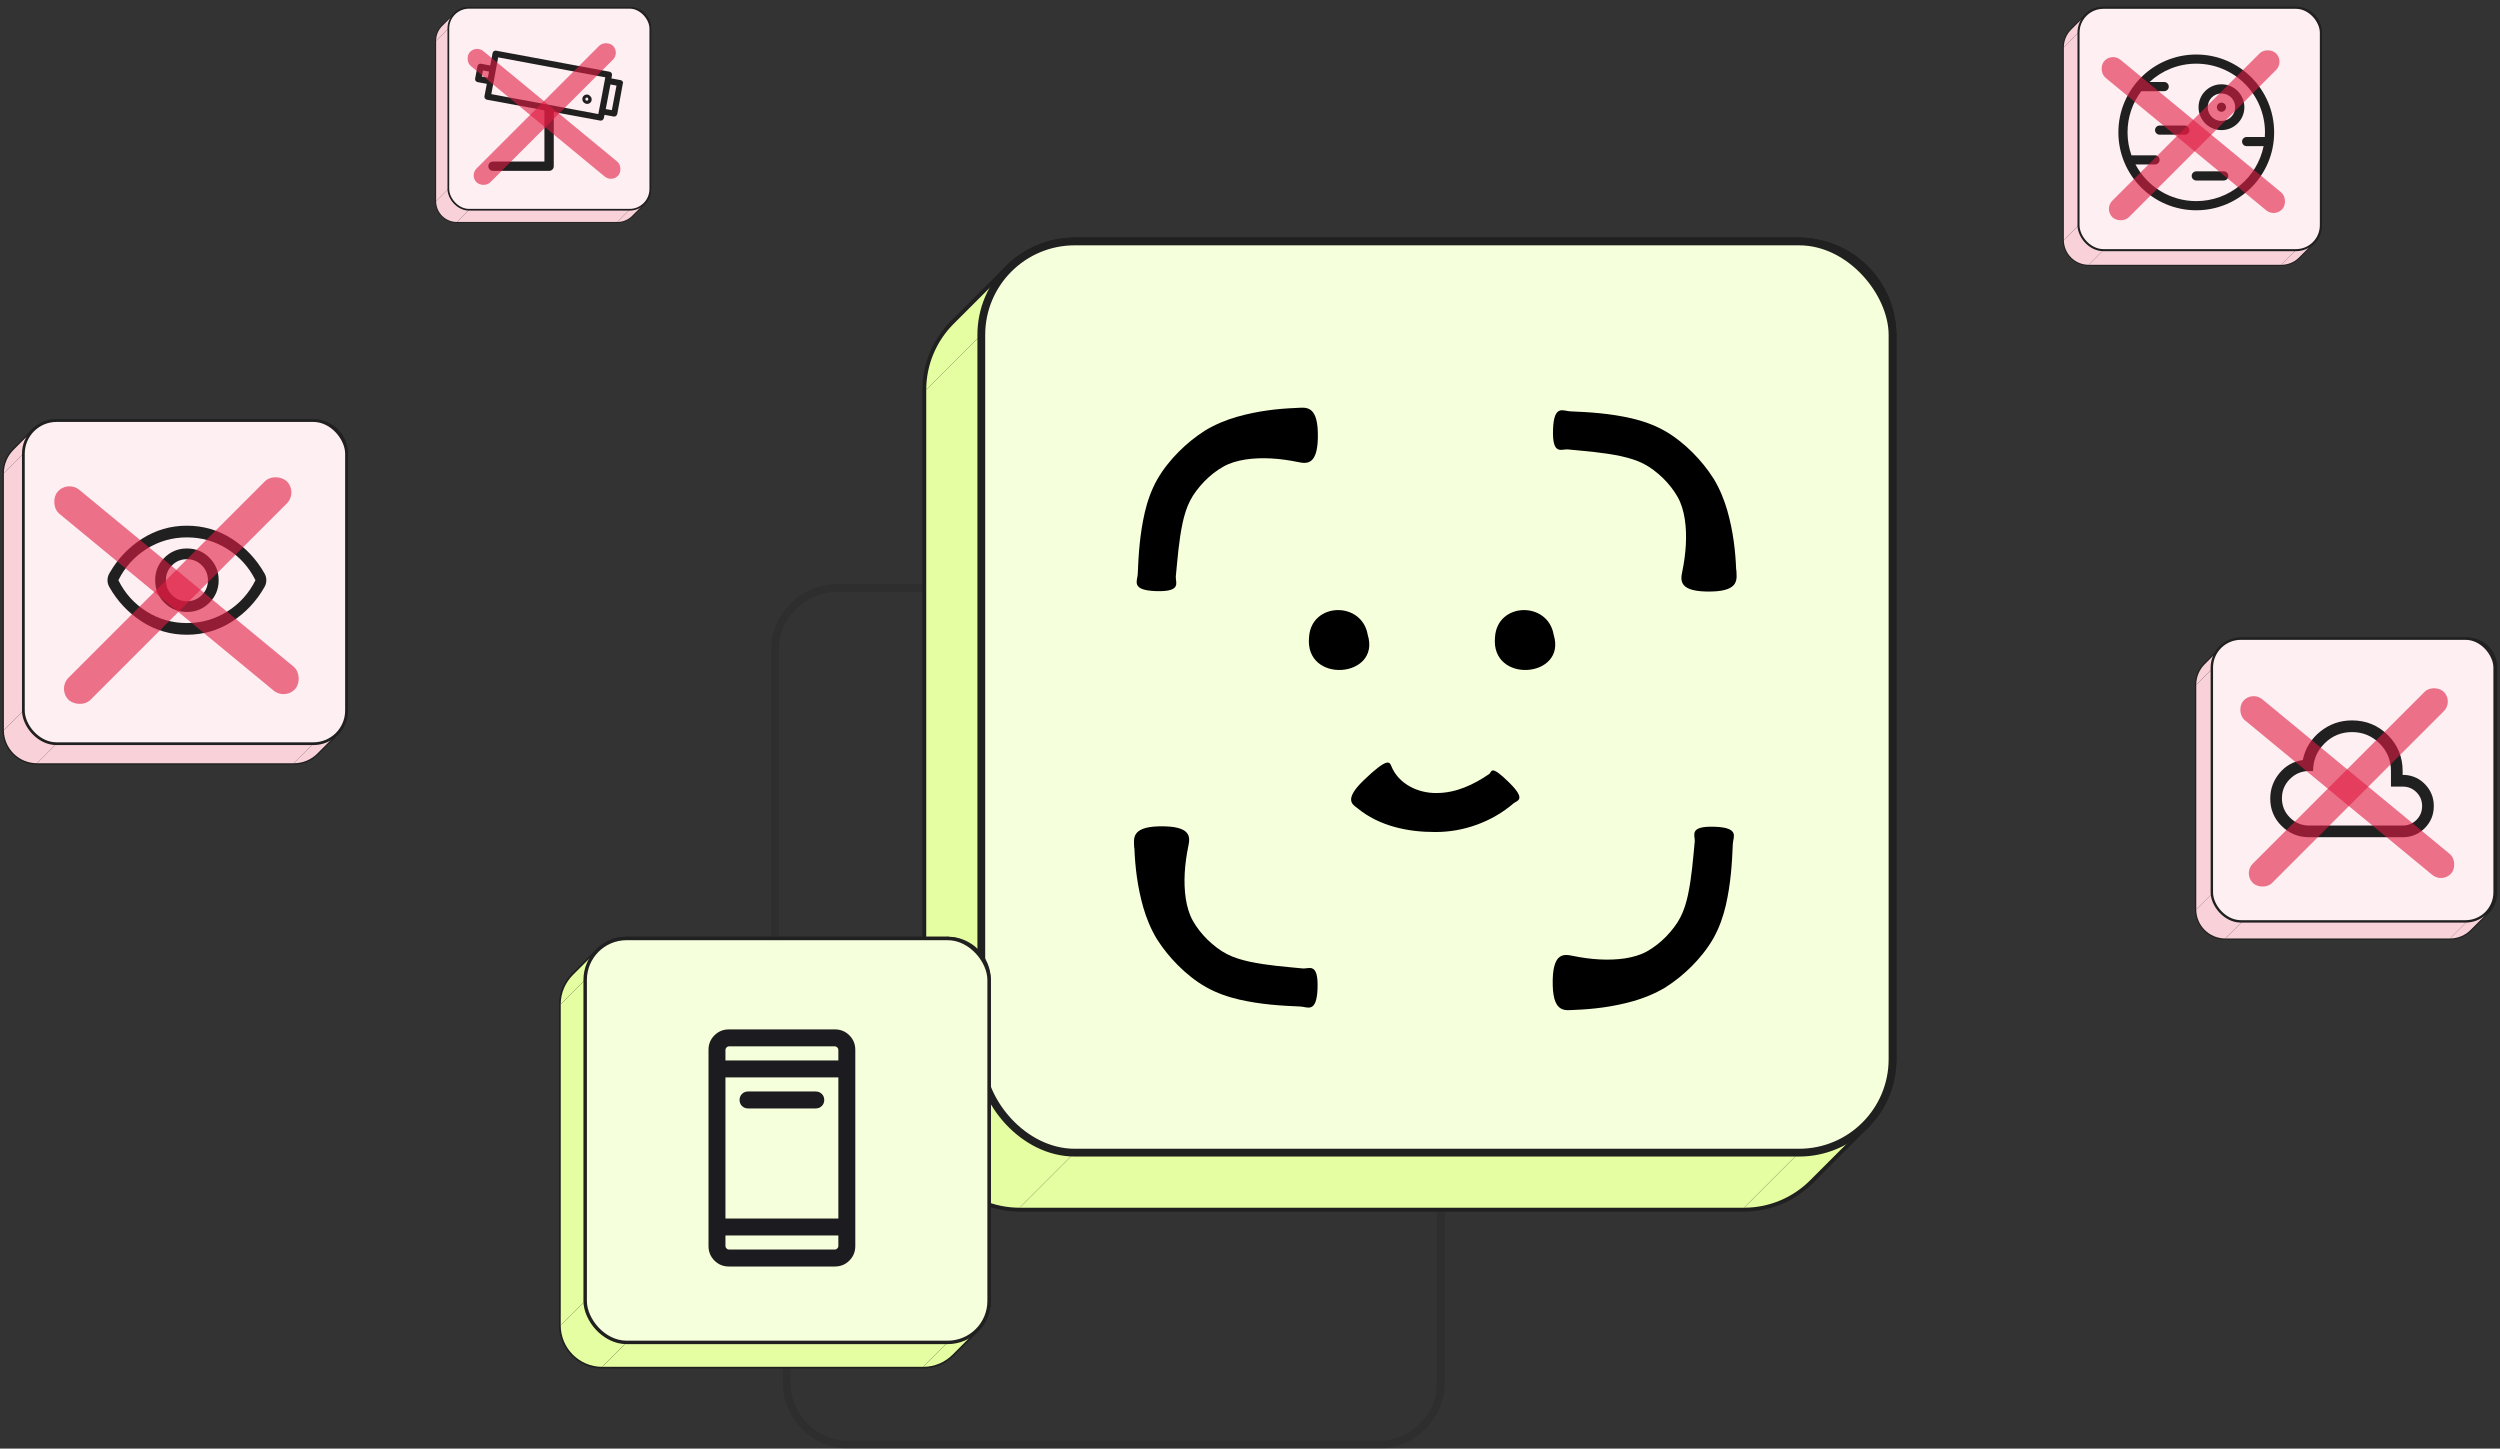<svg width="321" height="186" viewBox="0 0 321 186" fill="none" xmlns="http://www.w3.org/2000/svg">
<rect x="0" y="0" width="321" height="186" fill="#333333" stroke="none"/>
<path d="M185 149V177.5C185 181.918 181.418 185.5 177 185.5H109C104.582 185.5 101 181.918 101 177.5V171.5" stroke="black" stroke-opacity="0.1"/>
<path d="M99.5 133V83.5C99.5 79.082 103.082 75.5 107.5 75.5H138.5" stroke="black" stroke-opacity="0.1"/>
<path d="M118.929 50.071C118.929 46.757 120.273 43.756 122.445 41.584C124.617 39.414 127.616 38.071 130.929 38.071H223.929C230.556 38.071 235.929 43.444 235.929 50.071V143.071C235.929 146.384 234.587 149.383 232.416 151.555C230.244 153.727 227.244 155.071 223.929 155.071H130.929C124.302 155.071 118.929 149.699 118.929 143.071V50.071Z" fill="black" stroke="#202020"/>
<path d="M243 43C243 36.373 237.627 31 231 31L223.929 38.071C230.556 38.071 235.929 43.444 235.929 50.071L243 43Z" fill="#E5FEA1" stroke="#202020" stroke-linejoin="round"/>
<path d="M231 31H138L130.929 38.071H223.929L231 31Z" fill="#E5FEA1" stroke="#202020" stroke-linejoin="round"/>
<path d="M243 136V43L235.929 50.071V143.071L243 136Z" fill="#E5FEA1" stroke="#202020" stroke-linejoin="round"/>
<path d="M129.516 34.513C131.688 32.342 134.687 31 138 31L130.929 38.071C127.616 38.071 124.617 39.413 122.445 41.584L129.516 34.513Z" fill="#E5FEA1" stroke="#202020" stroke-linejoin="round"/>
<path d="M239.487 144.483C241.658 142.312 243 139.313 243 136L235.929 143.071C235.929 146.384 234.587 149.383 232.416 151.555L239.487 144.483Z" fill="#E5FEA1" stroke="#202020" stroke-linejoin="round"/>
<path d="M126 43C126 39.687 127.342 36.688 129.513 34.516L122.445 41.584C120.273 43.755 118.929 46.756 118.929 50.071L126 43Z" fill="#E5FEA1"/>
<path d="M231 148C234.313 148 237.312 146.657 239.484 144.487L232.416 151.554C230.244 153.727 227.244 155.071 223.929 155.071L231 148Z" fill="#E5FEA1"/>
<path d="M126 43V136L118.929 143.071V50.071L126 43Z" fill="#E5FEA1"/>
<path d="M138 148H231L223.929 155.071H130.929L138 148Z" fill="#E5FEA1"/>
<path d="M126 136C126 142.627 131.373 148 138 148L130.929 155.071C124.302 155.071 118.929 149.698 118.929 143.071L126 136Z" fill="#E5FEA1"/>
<rect x="126" y="31" width="117" height="117" rx="12" fill="#F5FFDB" stroke="#202020"/>
<path d="M174.272 103.749C177.064 106.081 180.807 106.838 184.247 106.831C187.895 106.858 191.57 105.532 194.335 103.156C194.781 102.781 196.053 102.73 193.769 100.47C191.301 98.036 191.56 99.144 191.219 99.379C189.211 100.756 186.944 101.823 184.472 101.823C182.055 101.868 179.549 100.637 178.643 98.36C178.414 97.845 178.233 97.173 175.083 100.201C172.51 102.696 173.669 103.282 174.272 103.76L174.272 103.749Z" fill="black"/>
<path d="M175.615 81.505C174.865 77.152 168.381 77.316 168.084 81.785C167.464 87.867 177.343 87.083 175.615 81.505Z" fill="black"/>
<path d="M191.961 81.785C191.341 87.867 201.22 87.083 199.492 81.505C198.742 77.152 192.258 77.316 191.961 81.785Z" fill="black"/>
<path d="M145.655 108.884C145.751 111.335 146.041 113.851 146.797 116.51C147.183 117.836 147.732 119.234 148.543 120.577C148.989 121.276 149.388 121.818 149.835 122.374C150.282 122.923 150.759 123.454 151.257 123.952C151.782 124.477 152.337 124.975 152.924 125.435C153.51 125.899 154.093 126.308 154.836 126.734C156.258 127.538 157.717 128.016 159.094 128.34C161.869 128.977 164.453 129.134 167 129.239C167.838 129.274 169.052 130.163 169.171 126.952C169.301 123.488 168.046 124.422 167.296 124.351C164.958 124.122 162.619 123.949 160.482 123.488C159.418 123.253 158.405 122.956 157.54 122.503C156.718 122.094 155.811 121.395 155.071 120.679C154.328 119.957 153.65 119.101 153.159 118.218C152.695 117.396 152.416 116.421 152.252 115.382C151.938 113.278 152.102 110.957 152.583 108.635C152.801 107.554 153.098 105.983 148.734 106.105C145.154 106.211 145.601 107.79 145.635 108.874L145.655 108.884Z" fill="black"/>
<path d="M151.826 67.228C152.061 66.164 152.358 65.151 152.811 64.285C153.22 63.464 153.919 62.557 154.635 61.817C155.358 61.074 156.214 60.396 157.096 59.905C157.918 59.441 158.893 59.162 159.933 58.998C162.036 58.684 164.358 58.848 166.679 59.329C167.76 59.547 169.332 59.843 169.209 55.48C169.103 51.9 167.525 52.347 166.441 52.381C163.99 52.476 161.474 52.766 158.815 53.523C157.488 53.908 156.101 54.457 154.747 55.268C154.049 55.715 153.507 56.114 152.951 56.56C152.402 57.007 151.87 57.484 151.372 57.982C150.847 58.507 150.35 59.063 149.89 59.649C149.426 60.235 149.017 60.818 148.591 61.562C147.786 62.983 147.309 64.442 146.985 65.82C146.348 68.594 146.191 71.179 146.085 73.725C146.051 74.564 145.161 75.778 148.373 75.897C151.836 76.026 150.902 74.772 150.974 74.022C151.202 71.673 151.376 69.344 151.836 67.207L151.826 67.228Z" fill="black"/>
<path d="M222.926 73.17C222.831 70.719 222.541 68.203 221.784 65.544C221.399 64.218 220.85 62.82 220.039 61.477C219.592 60.778 219.193 60.236 218.747 59.68C218.3 59.131 217.823 58.599 217.325 58.102C216.8 57.57 216.244 57.079 215.658 56.619C215.072 56.155 214.489 55.746 213.745 55.32C212.324 54.515 210.865 54.038 209.487 53.714C206.712 53.077 204.128 52.92 201.582 52.814C200.743 52.78 199.529 51.89 199.41 55.102C199.281 58.565 200.535 57.631 201.285 57.703C203.624 57.931 205.962 58.105 208.1 58.565C209.164 58.8 210.176 59.097 211.042 59.55C211.864 59.96 212.77 60.658 213.51 61.374C214.253 62.097 214.932 62.953 215.423 63.836C215.886 64.657 216.166 65.632 216.329 66.672C216.643 68.775 216.479 71.097 215.999 73.419C215.781 74.499 215.484 76.071 219.848 75.948C223.427 75.843 222.981 74.264 222.947 73.18L222.926 73.17Z" fill="black"/>
<path d="M216.755 114.826C216.52 115.89 216.223 116.902 215.77 117.768C215.361 118.59 214.662 119.497 213.946 120.236C213.223 120.979 212.368 121.658 211.485 122.149C210.663 122.612 209.688 122.892 208.648 123.056C206.545 123.369 204.223 123.206 201.902 122.725C200.821 122.507 199.249 122.21 199.372 126.574C199.478 130.153 201.056 129.707 202.14 129.673C204.592 129.577 207.108 129.288 209.767 128.531C211.093 128.145 212.48 127.597 213.834 126.785C214.533 126.339 215.075 125.94 215.63 125.493C216.179 125.047 216.711 124.569 217.209 124.072C217.734 123.547 218.231 122.991 218.692 122.404C219.155 121.818 219.564 121.235 219.991 120.492C220.795 119.07 221.272 117.611 221.596 116.234C222.234 113.459 222.39 110.875 222.496 108.328C222.53 107.49 223.42 106.276 220.209 106.157C216.745 106.027 217.679 107.282 217.607 108.032C217.379 110.381 217.205 112.709 216.745 114.847L216.755 114.826Z" fill="black"/>
<path d="M72 128.954C72 127.485 72.596 126.155 73.559 125.192C74.521 124.23 75.851 123.635 77.32 123.635H118.546C121.484 123.635 123.865 126.016 123.865 128.954V170.181C123.865 171.649 123.27 172.979 122.308 173.941C121.345 174.904 120.015 175.5 118.546 175.5H77.32C74.382 175.5 72 173.119 72 170.181V128.954Z" fill="black" stroke="#202020" stroke-width="0.443"/>
<path d="M127 125.82C127 122.882 124.618 120.5 121.68 120.5L118.546 123.635C121.484 123.635 123.865 126.016 123.865 128.954L127 125.82Z" fill="#E5FEA1" stroke="#202020" stroke-width="0.443" stroke-linejoin="round"/>
<path d="M121.68 120.5H80.454L77.32 123.635H118.546L121.68 120.5Z" fill="#E5FEA1" stroke="#202020" stroke-width="0.443" stroke-linejoin="round"/>
<path d="M127 167.046V125.819L123.865 128.954V170.18L127 167.046Z" fill="#E5FEA1" stroke="#202020" stroke-width="0.443" stroke-linejoin="round"/>
<path d="M76.693 122.057C77.656 121.095 78.986 120.5 80.454 120.5L77.32 123.635C75.851 123.635 74.521 124.23 73.559 125.192L76.693 122.057Z" fill="#E5FEA1" stroke="#202020" stroke-width="0.443" stroke-linejoin="round"/>
<path d="M125.443 170.807C126.405 169.844 127 168.514 127 167.046L123.865 170.18C123.865 171.649 123.27 172.979 122.308 173.941L125.443 170.807Z" fill="#E5FEA1" stroke="#202020" stroke-width="0.443" stroke-linejoin="round"/>
<path d="M75.135 125.819C75.135 124.351 75.73 123.021 76.692 122.059L73.559 125.192C72.596 126.154 72 127.485 72 128.954L75.135 125.819Z" fill="#E5FEA1"/>
<path d="M121.68 172.365C123.149 172.365 124.479 171.77 125.441 170.808L122.308 173.941C121.345 174.904 120.015 175.5 118.546 175.5L121.68 172.365Z" fill="#E5FEA1"/>
<path d="M75.135 125.819V167.046L72 170.18V128.954L75.135 125.819Z" fill="#E5FEA1"/>
<path d="M80.454 172.365H121.68L118.546 175.5H77.32L80.454 172.365Z" fill="#E5FEA1"/>
<path d="M75.135 167.046C75.135 169.984 77.516 172.365 80.454 172.365L77.32 175.5C74.382 175.5 72 173.118 72 170.18L75.135 167.046Z" fill="#E5FEA1"/>
<rect x="75.135" y="120.5" width="51.865" height="51.865" rx="5.32" fill="#F5FFDB" stroke="#202020" stroke-width="0.443"/>
<mask id="mask0_8729_69" style="mask-type:alpha" maskUnits="userSpaceOnUse" x="83" y="130" width="35" height="35">
<rect x="83" y="130" width="34.793" height="34.793" fill="#D9D9D9"/>
</mask>
<g mask="url(#mask0_8729_69)">
<path d="M96.047 142.323C95.739 142.323 95.481 142.219 95.272 142.01C95.064 141.802 94.96 141.544 94.96 141.235C94.96 140.927 95.064 140.669 95.272 140.461C95.481 140.252 95.739 140.148 96.047 140.148H104.746C105.054 140.148 105.312 140.252 105.52 140.461C105.729 140.669 105.833 140.927 105.833 141.235C105.833 141.544 105.729 141.802 105.52 142.01C105.312 142.219 105.054 142.323 104.746 142.323H96.047ZM93.594 162.619C92.862 162.619 92.242 162.365 91.734 161.858C91.227 161.35 90.973 160.73 90.973 159.998V134.796C90.973 134.063 91.227 133.443 91.734 132.936C92.242 132.429 92.862 132.175 93.594 132.175H107.199C107.931 132.175 108.551 132.429 109.058 132.936C109.566 133.443 109.82 134.063 109.82 134.796V159.998C109.82 160.73 109.566 161.35 109.058 161.858C108.551 162.365 107.931 162.619 107.199 162.619H93.594ZM93.148 158.632V159.998C93.148 160.11 93.195 160.212 93.287 160.305C93.38 160.398 93.483 160.444 93.594 160.444H107.199C107.31 160.444 107.413 160.398 107.505 160.305C107.599 160.212 107.645 160.11 107.645 159.998V158.632H93.148ZM93.148 156.457H107.645V138.336H93.148V156.457ZM93.148 136.161H107.645V134.796C107.645 134.684 107.599 134.582 107.505 134.489C107.413 134.396 107.31 134.349 107.199 134.349H93.594C93.483 134.349 93.38 134.396 93.287 134.489C93.195 134.582 93.148 134.684 93.148 134.796V136.161Z" fill="#1C1B1F"/>
</g>
<path d="M56 5.227C56 4.492 56.298 3.827 56.779 3.346C57.261 2.865 57.925 2.567 58.66 2.567H79.273C80.742 2.567 81.933 3.758 81.933 5.227V25.84C81.933 26.575 81.635 27.239 81.154 27.721C80.673 28.202 80.008 28.5 79.273 28.5H58.66C57.191 28.5 56 27.309 56 25.84V5.227Z" fill="#202020" stroke="#202020" stroke-width="0.222"/>
<path d="M83.5 3.66C83.5 2.191 82.309 1 80.84 1L79.273 2.567C80.742 2.567 81.933 3.758 81.933 5.227L83.5 3.66Z" fill="#F9D2D9" stroke="#202020" stroke-width="0.222" stroke-linejoin="round"/>
<path d="M80.84 1H60.227L58.66 2.567H79.273L80.84 1Z" fill="#F9D2D9" stroke="#202020" stroke-width="0.222" stroke-linejoin="round"/>
<path d="M83.5 24.273V3.66L81.933 5.227V25.84L83.5 24.273Z" fill="#F9D2D9" stroke="#202020" stroke-width="0.222" stroke-linejoin="round"/>
<path d="M58.347 1.779C58.828 1.298 59.493 1 60.227 1L58.66 2.567C57.925 2.567 57.261 2.865 56.779 3.346L58.347 1.779Z" fill="#F9D2D9" stroke="#202020" stroke-width="0.222" stroke-linejoin="round"/>
<path d="M82.721 26.153C83.202 25.672 83.5 25.007 83.5 24.273L81.933 25.84C81.933 26.575 81.635 27.239 81.154 27.721L82.721 26.153Z" fill="#F9D2D9" stroke="#202020" stroke-width="0.222" stroke-linejoin="round"/>
<path d="M57.567 3.66C57.567 2.926 57.865 2.261 58.346 1.78L56.779 3.346C56.298 3.827 56 4.493 56 5.227L57.567 3.66Z" fill="#F9D2D9"/>
<path d="M80.84 26.933C81.575 26.933 82.239 26.635 82.721 26.154L81.154 27.721C80.673 28.202 80.008 28.5 79.273 28.5L80.84 26.933Z" fill="#F9D2D9"/>
<path d="M57.567 3.66V24.273L56 25.84V5.227L57.567 3.66Z" fill="#F9D2D9"/>
<path d="M60.227 26.933H80.84L79.273 28.5H58.66L60.227 26.933Z" fill="#F9D2D9"/>
<path d="M57.567 24.273C57.567 25.742 58.758 26.933 60.227 26.933L58.66 28.5C57.191 28.5 56 27.309 56 25.84L57.567 24.273Z" fill="#F9D2D9"/>
<rect x="57.567" y="1" width="25.933" height="25.933" rx="2.66" fill="#FDEFF2" stroke="#202020" stroke-width="0.222"/>
<path d="M79.939 10.446C79.879 10.366 79.779 10.306 79.679 10.286L78.5 10.066L78.58 9.666C78.62 9.446 78.48 9.246 78.26 9.206L63.706 6.508C63.606 6.488 63.486 6.508 63.406 6.567C63.326 6.627 63.266 6.727 63.246 6.827L62.946 8.407L61.767 8.187C61.666 8.167 61.547 8.187 61.467 8.247C61.387 8.307 61.327 8.407 61.307 8.507L61.007 10.086C60.967 10.306 61.107 10.506 61.327 10.546L62.506 10.766L62.206 12.345C62.166 12.565 62.306 12.765 62.526 12.805L69.903 14.164V20.742H63.306C62.966 20.742 62.706 21.002 62.706 21.341C62.706 21.681 62.966 21.941 63.306 21.941H70.503C70.843 21.941 71.103 21.681 71.103 21.341V14.384L77.08 15.484C77.1 15.484 77.12 15.484 77.16 15.484C77.24 15.484 77.32 15.464 77.38 15.404C77.46 15.344 77.52 15.244 77.54 15.144L77.62 14.744L78.8 14.964C78.82 14.964 78.84 14.964 78.88 14.964C78.96 14.964 79.04 14.944 79.1 14.884C79.18 14.824 79.24 14.724 79.26 14.624L79.979 10.686C80.019 10.646 79.999 10.546 79.939 10.446ZM61.867 9.826L62.006 9.046L62.786 9.186L62.646 9.966L61.867 9.826ZM63.086 12.085L63.966 7.367L77.72 9.926L77.28 12.285L76.9 14.244L76.82 14.644L63.086 12.085ZM78.56 14.144L77.78 14.005L78.08 12.425L78.38 10.846L79.159 10.986L78.56 14.144Z" fill="#202020"/>
<path d="M75.461 12.146C75.301 12.126 75.141 12.146 75.021 12.246C74.881 12.346 74.801 12.466 74.781 12.625C74.761 12.785 74.781 12.945 74.881 13.065C74.981 13.205 75.101 13.285 75.261 13.325C75.301 13.325 75.341 13.345 75.381 13.345C75.501 13.345 75.621 13.305 75.721 13.245C75.861 13.145 75.941 13.025 75.961 12.865C75.981 12.705 75.961 12.546 75.861 12.425C75.761 12.306 75.621 12.166 75.461 12.146ZM75.321 12.925C75.221 12.905 75.141 12.805 75.161 12.685C75.161 12.625 75.201 12.585 75.241 12.566C75.281 12.546 75.341 12.525 75.381 12.525C75.441 12.525 75.481 12.566 75.501 12.605C75.521 12.645 75.541 12.705 75.541 12.745C75.541 12.885 75.421 12.945 75.321 12.925Z" fill="#202020"/>
<rect opacity="0.6" x="61.091" y="5.768" width="24.777" height="2.5" rx="1.25" transform="rotate(39.524 61.091 5.768)" fill="#DF1C41"/>
<rect opacity="0.6" x="79.591" y="6.768" width="24.777" height="2.5" rx="1.25" transform="rotate(135 79.591 6.768)" fill="#DF1C41"/>
<path d="M265 6.073C265 5.191 265.357 4.393 265.935 3.815C266.513 3.238 267.311 2.881 268.192 2.881H292.928C294.69 2.881 296.119 4.31 296.119 6.073V30.808C296.119 31.689 295.762 32.487 295.185 33.065C294.607 33.643 293.809 34 292.928 34H268.192C266.429 34 265 32.571 265 30.808V6.073Z" fill="#202020" stroke="#202020" stroke-width="0.266"/>
<path d="M298 4.192C298 2.429 296.571 1 294.808 1L292.928 2.881C294.69 2.881 296.119 4.31 296.119 6.072L298 4.192Z" fill="#F9D2D9" stroke="#202020" stroke-width="0.266" stroke-linejoin="round"/>
<path d="M294.808 1H270.073L268.192 2.881H292.928L294.808 1Z" fill="#F9D2D9" stroke="#202020" stroke-width="0.266" stroke-linejoin="round"/>
<path d="M298 28.927V4.191L296.119 6.072V30.808L298 28.927Z" fill="#F9D2D9" stroke="#202020" stroke-width="0.266" stroke-linejoin="round"/>
<path d="M267.816 1.934C268.394 1.357 269.191 1 270.072 1L268.192 2.881C267.311 2.881 266.513 3.238 265.935 3.815L267.816 1.934Z" fill="#F9D2D9" stroke="#202020" stroke-width="0.266" stroke-linejoin="round"/>
<path d="M297.066 31.184C297.643 30.607 298 29.809 298 28.928L296.119 30.808C296.119 31.69 295.762 32.487 295.185 33.065L297.066 31.184Z" fill="#F9D2D9" stroke="#202020" stroke-width="0.266" stroke-linejoin="round"/>
<path d="M266.881 4.191C266.881 3.31 267.238 2.513 267.815 1.935L265.935 3.815C265.357 4.392 265 5.191 265 6.072L266.881 4.191Z" fill="#F9D2D9"/>
<path d="M294.808 32.119C295.689 32.119 296.487 31.762 297.065 31.185L295.185 33.065C294.607 33.643 293.809 34 292.928 34L294.808 32.119Z" fill="#F9D2D9"/>
<path d="M266.881 4.191V28.927L265 30.808V6.072L266.881 4.191Z" fill="#F9D2D9"/>
<path d="M270.073 32.119H294.808L292.928 34H268.192L270.073 32.119Z" fill="#F9D2D9"/>
<path d="M266.881 28.928C266.881 30.691 268.31 32.12 270.072 32.12L268.192 34C266.429 34 265 32.571 265 30.808L266.881 28.928Z" fill="#F9D2D9"/>
<rect x="266.881" y="1" width="31.119" height="31.119" rx="3.192" fill="#FDEFF2" stroke="#202020" stroke-width="0.266"/>
<path d="M282 27C276.477 27 272 22.523 272 17C272 11.477 276.477 7 282 7C287.523 7 292 11.477 292 17C292 22.523 287.523 27 282 27ZM290.804 17.588C290.817 17.394 290.824 17.198 290.824 17C290.824 12.127 286.873 8.176 282 8.176C279.683 8.176 277.575 9.069 276.001 10.529H277.882C278.207 10.529 278.471 10.793 278.471 11.118C278.471 11.443 278.207 11.706 277.882 11.706H274.941C273.833 13.181 273.176 15.014 273.176 17C273.176 18.031 273.353 19.021 273.679 19.941H276.706C277.031 19.941 277.294 20.204 277.294 20.529C277.294 20.854 277.031 21.118 276.706 21.118L274.194 21.118C275.674 23.916 278.614 25.823 282 25.823C286.269 25.823 289.829 22.792 290.647 18.765H288.471C288.146 18.765 287.882 18.501 287.882 18.177C287.882 17.852 288.146 17.588 288.471 17.588H290.804ZM277.294 17.294C276.969 17.294 276.706 17.031 276.706 16.706C276.706 16.381 276.969 16.118 277.294 16.118H280.529C280.854 16.118 281.118 16.381 281.118 16.706C281.118 17.031 280.854 17.294 280.529 17.294H277.294ZM282 23.177C281.675 23.177 281.412 22.913 281.412 22.588C281.412 22.263 281.675 22 282 22H285.529C285.854 22 286.118 22.263 286.118 22.588C286.118 22.913 285.854 23.177 285.529 23.177H282ZM285.235 16.706C283.611 16.706 282.294 15.389 282.294 13.765C282.294 12.14 283.611 10.823 285.235 10.823C286.86 10.823 288.176 12.14 288.176 13.765C288.176 15.389 286.86 16.706 285.235 16.706ZM285.235 15.529C286.21 15.529 287 14.739 287 13.765C287 12.79 286.21 12 285.235 12C284.261 12 283.471 12.79 283.471 13.765C283.471 14.739 284.261 15.529 285.235 15.529ZM285.235 14.353C284.91 14.353 284.647 14.09 284.647 13.765C284.647 13.44 284.91 13.177 285.235 13.177C285.56 13.177 285.824 13.44 285.824 13.765C285.824 14.09 285.56 14.353 285.235 14.353Z" fill="#202020"/>
<rect opacity="0.6" x="271.109" y="6.722" width="29.733" height="3" rx="1.5" transform="rotate(39.524 271.109 6.722)" fill="#DF1C41"/>
<rect opacity="0.6" x="293.309" y="7.921" width="29.733" height="3" rx="1.5" transform="rotate(135 293.309 7.921)" fill="#DF1C41"/>
<path d="M282 87.918C282 86.889 282.417 85.958 283.091 85.284C283.765 84.611 284.696 84.194 285.724 84.194H314.582C316.639 84.194 318.306 85.862 318.306 87.918V116.776C318.306 117.804 317.889 118.735 317.216 119.409C316.542 120.083 315.611 120.5 314.582 120.5H285.724C283.667 120.5 282 118.833 282 116.776V87.918Z" fill="#202020" stroke="#202020" stroke-width="0.31"/>
<path d="M320.5 85.724C320.5 83.667 318.833 82 316.776 82L314.582 84.194C316.639 84.194 318.306 85.861 318.306 87.918L320.5 85.724Z" fill="#F9D2D9" stroke="#202020" stroke-width="0.31" stroke-linejoin="round"/>
<path d="M316.776 82H287.918L285.724 84.194H314.582L316.776 82Z" fill="#F9D2D9" stroke="#202020" stroke-width="0.31" stroke-linejoin="round"/>
<path d="M320.5 114.582V85.724L318.306 87.918V116.776L320.5 114.582Z" fill="#F9D2D9" stroke="#202020" stroke-width="0.31" stroke-linejoin="round"/>
<path d="M285.285 83.09C285.959 82.417 286.89 82 287.918 82L285.724 84.194C284.696 84.194 283.765 84.611 283.091 85.284L285.285 83.09Z" fill="#F9D2D9" stroke="#202020" stroke-width="0.31" stroke-linejoin="round"/>
<path d="M319.41 117.215C320.083 116.541 320.5 115.61 320.5 114.582L318.306 116.776C318.306 117.804 317.889 118.735 317.216 119.409L319.41 117.215Z" fill="#F9D2D9" stroke="#202020" stroke-width="0.31" stroke-linejoin="round"/>
<path d="M284.194 85.723C284.194 84.695 284.611 83.765 285.284 83.091L283.091 85.284C282.417 85.958 282 86.889 282 87.918L284.194 85.723Z" fill="#F9D2D9"/>
<path d="M316.776 118.306C317.804 118.306 318.735 117.889 319.409 117.216L317.216 119.409C316.542 120.083 315.611 120.5 314.582 120.5L316.776 118.306Z" fill="#F9D2D9"/>
<path d="M284.194 85.724V114.582L282 116.776V87.918L284.194 85.724Z" fill="#F9D2D9"/>
<path d="M287.918 118.306H316.776L314.582 120.5H285.724L287.918 118.306Z" fill="#F9D2D9"/>
<path d="M284.194 114.582C284.194 116.639 285.861 118.306 287.918 118.306L285.724 120.5C283.667 120.5 282 118.833 282 116.776L284.194 114.582Z" fill="#F9D2D9"/>
<rect x="284" y="82" width="36.306" height="36.306" rx="3.724" fill="#FDEFF2" stroke="#202020" stroke-width="0.31"/>
<mask id="mask1_8729_69" style="mask-type:alpha" maskUnits="userSpaceOnUse" x="290" y="88" width="24" height="24">
<rect x="290" y="88" width="24" height="24" fill="#D9D9D9"/>
</mask>
<g mask="url(#mask1_8729_69)">
<path d="M296.5 107.5C295.118 107.5 293.939 107.02 292.964 106.06C291.988 105.099 291.5 103.928 291.5 102.546C291.5 101.323 291.892 100.235 292.675 99.283C293.458 98.33 294.458 97.767 295.673 97.592C295.993 96.097 296.745 94.875 297.928 93.925C299.111 92.975 300.468 92.5 302 92.5C303.809 92.5 305.345 93.131 306.607 94.393C307.869 95.655 308.5 97.191 308.5 99V99.5H308.808C309.862 99.582 310.74 100.006 311.444 100.771C312.148 101.537 312.5 102.446 312.5 103.5C312.5 104.615 312.112 105.561 311.337 106.337C310.561 107.112 309.615 107.5 308.5 107.5H296.5ZM296.5 106H308.5C309.2 106 309.792 105.758 310.275 105.275C310.758 104.792 311 104.2 311 103.5C311 102.8 310.758 102.208 310.275 101.725C309.792 101.242 309.2 101 308.5 101H307V99C307 97.617 306.513 96.438 305.538 95.463C304.562 94.487 303.383 94 302 94C300.617 94 299.438 94.487 298.463 95.463C297.488 96.438 297 97.617 297 99H296.5C295.533 99 294.708 99.342 294.025 100.025C293.342 100.708 293 101.533 293 102.5C293 103.467 293.342 104.292 294.025 104.975C294.708 105.658 295.533 106 296.5 106Z" fill="#202020"/>
</g>
<rect opacity="0.6" x="289.127" y="88.675" width="34.689" height="3.5" rx="1.75" transform="rotate(39.524 289.127 88.675)" fill="#DF1C41"/>
<rect opacity="0.6" x="315.027" y="90.075" width="34.689" height="3.5" rx="1.75" transform="rotate(135 315.027 90.075)" fill="#DF1C41"/>
<path d="M0.5 60.763C0.5 59.588 0.977 58.524 1.747 57.754C2.517 56.984 3.581 56.508 4.756 56.508H37.737C40.087 56.508 41.992 58.413 41.992 60.763V93.745C41.992 94.919 41.516 95.983 40.746 96.753C39.976 97.524 38.912 98 37.737 98H4.756C2.405 98 0.5 96.095 0.5 93.745V60.763Z" fill="#202020" stroke="#202020" stroke-width="0.355"/>
<path d="M44.5 58.256C44.5 55.905 42.595 54 40.244 54L37.737 56.508C40.087 56.508 41.992 58.413 41.992 60.763L44.5 58.256Z" fill="#F9D2D9" stroke="#202020" stroke-width="0.355" stroke-linejoin="round"/>
<path d="M40.244 54H7.263L4.756 56.508H37.737L40.244 54Z" fill="#F9D2D9" stroke="#202020" stroke-width="0.355" stroke-linejoin="round"/>
<path d="M44.5 91.237V58.255L41.992 60.763V93.744L44.5 91.237Z" fill="#F9D2D9" stroke="#202020" stroke-width="0.355" stroke-linejoin="round"/>
<path d="M4.255 55.246C5.025 54.476 6.088 54 7.263 54L4.756 56.508C3.581 56.508 2.517 56.984 1.747 57.754L4.255 55.246Z" fill="#F9D2D9" stroke="#202020" stroke-width="0.355" stroke-linejoin="round"/>
<path d="M43.254 94.245C44.024 93.475 44.5 92.412 44.5 91.237L41.992 93.745C41.992 94.919 41.516 95.983 40.746 96.753L43.254 94.245Z" fill="#F9D2D9" stroke="#202020" stroke-width="0.355" stroke-linejoin="round"/>
<path d="M3.008 58.255C3.008 57.081 3.484 56.017 4.253 55.247L1.747 57.753C0.977 58.523 0.5 59.588 0.5 60.763L3.008 58.255Z" fill="#F9D2D9"/>
<path d="M40.244 95.492C41.419 95.492 42.483 95.016 43.253 94.246L40.746 96.753C39.976 97.523 38.912 98 37.737 98L40.244 95.492Z" fill="#F9D2D9"/>
<path d="M3.008 58.255V91.237L0.5 93.744V60.763L3.008 58.255Z" fill="#F9D2D9"/>
<path d="M7.263 95.492H40.244L37.737 98H4.756L7.263 95.492Z" fill="#F9D2D9"/>
<path d="M3.008 91.237C3.008 93.587 4.913 95.492 7.263 95.492L4.756 98C2.405 98 0.5 96.095 0.5 93.745L3.008 91.237Z" fill="#F9D2D9"/>
<rect x="3" y="54" width="41.492" height="41.492" rx="4.256" fill="#FDEFF2" stroke="#202020" stroke-width="0.355"/>
<mask id="mask2_8729_69" style="mask-type:alpha" maskUnits="userSpaceOnUse" x="12" y="63" width="24" height="24">
<rect x="12" y="63" width="24" height="24" fill="#D9D9D9"/>
</mask>
<g mask="url(#mask2_8729_69)">
<path d="M24.002 78.577C25.135 78.577 26.098 78.18 26.89 77.387C27.681 76.594 28.077 75.631 28.077 74.498C28.077 73.365 27.68 72.402 26.887 71.611C26.094 70.819 25.131 70.423 23.998 70.423C22.865 70.423 21.902 70.82 21.11 71.613C20.319 72.406 19.923 73.369 19.923 74.502C19.923 75.635 20.32 76.598 21.113 77.389C21.906 78.181 22.869 78.577 24.002 78.577ZM24 77.2C23.25 77.2 22.613 76.938 22.087 76.412C21.562 75.888 21.3 75.25 21.3 74.5C21.3 73.75 21.562 73.112 22.087 72.588C22.613 72.062 23.25 71.8 24 71.8C24.75 71.8 25.387 72.062 25.913 72.588C26.438 73.112 26.7 73.75 26.7 74.5C26.7 75.25 26.438 75.888 25.913 76.412C25.387 76.938 24.75 77.2 24 77.2ZM24 81.5C21.895 81.5 19.97 80.938 18.224 79.815C16.479 78.692 15.085 77.215 14.044 75.383C13.961 75.239 13.9 75.094 13.861 74.948C13.823 74.803 13.804 74.653 13.804 74.499C13.804 74.346 13.823 74.197 13.861 74.051C13.9 73.906 13.961 73.761 14.044 73.617C15.085 71.785 16.479 70.308 18.224 69.185C19.97 68.062 21.895 67.5 24 67.5C26.105 67.5 28.03 68.062 29.776 69.185C31.521 70.308 32.915 71.785 33.956 73.617C34.039 73.761 34.1 73.906 34.139 74.052C34.177 74.197 34.196 74.347 34.196 74.501C34.196 74.654 34.177 74.803 34.139 74.949C34.1 75.094 34.039 75.239 33.956 75.383C32.915 77.215 31.521 78.692 29.776 79.815C28.03 80.938 26.105 81.5 24 81.5ZM24 80C25.883 80 27.613 79.504 29.188 78.513C30.762 77.521 31.967 76.183 32.8 74.5C31.967 72.817 30.762 71.479 29.188 70.487C27.613 69.496 25.883 69 24 69C22.117 69 20.387 69.496 18.812 70.487C17.238 71.479 16.033 72.817 15.2 74.5C16.033 76.183 17.238 77.521 18.812 78.513C20.387 79.504 22.117 80 24 80Z" fill="#202020"/>
</g>
<rect opacity="0.6" x="8.645" y="61.628" width="39.644" height="4" rx="2" transform="rotate(39.524 8.645 61.628)" fill="#DF1C41"/>
<rect opacity="0.6" x="38.245" y="63.228" width="39.644" height="4" rx="2" transform="rotate(135 38.245 63.228)" fill="#DF1C41"/>
</svg>
